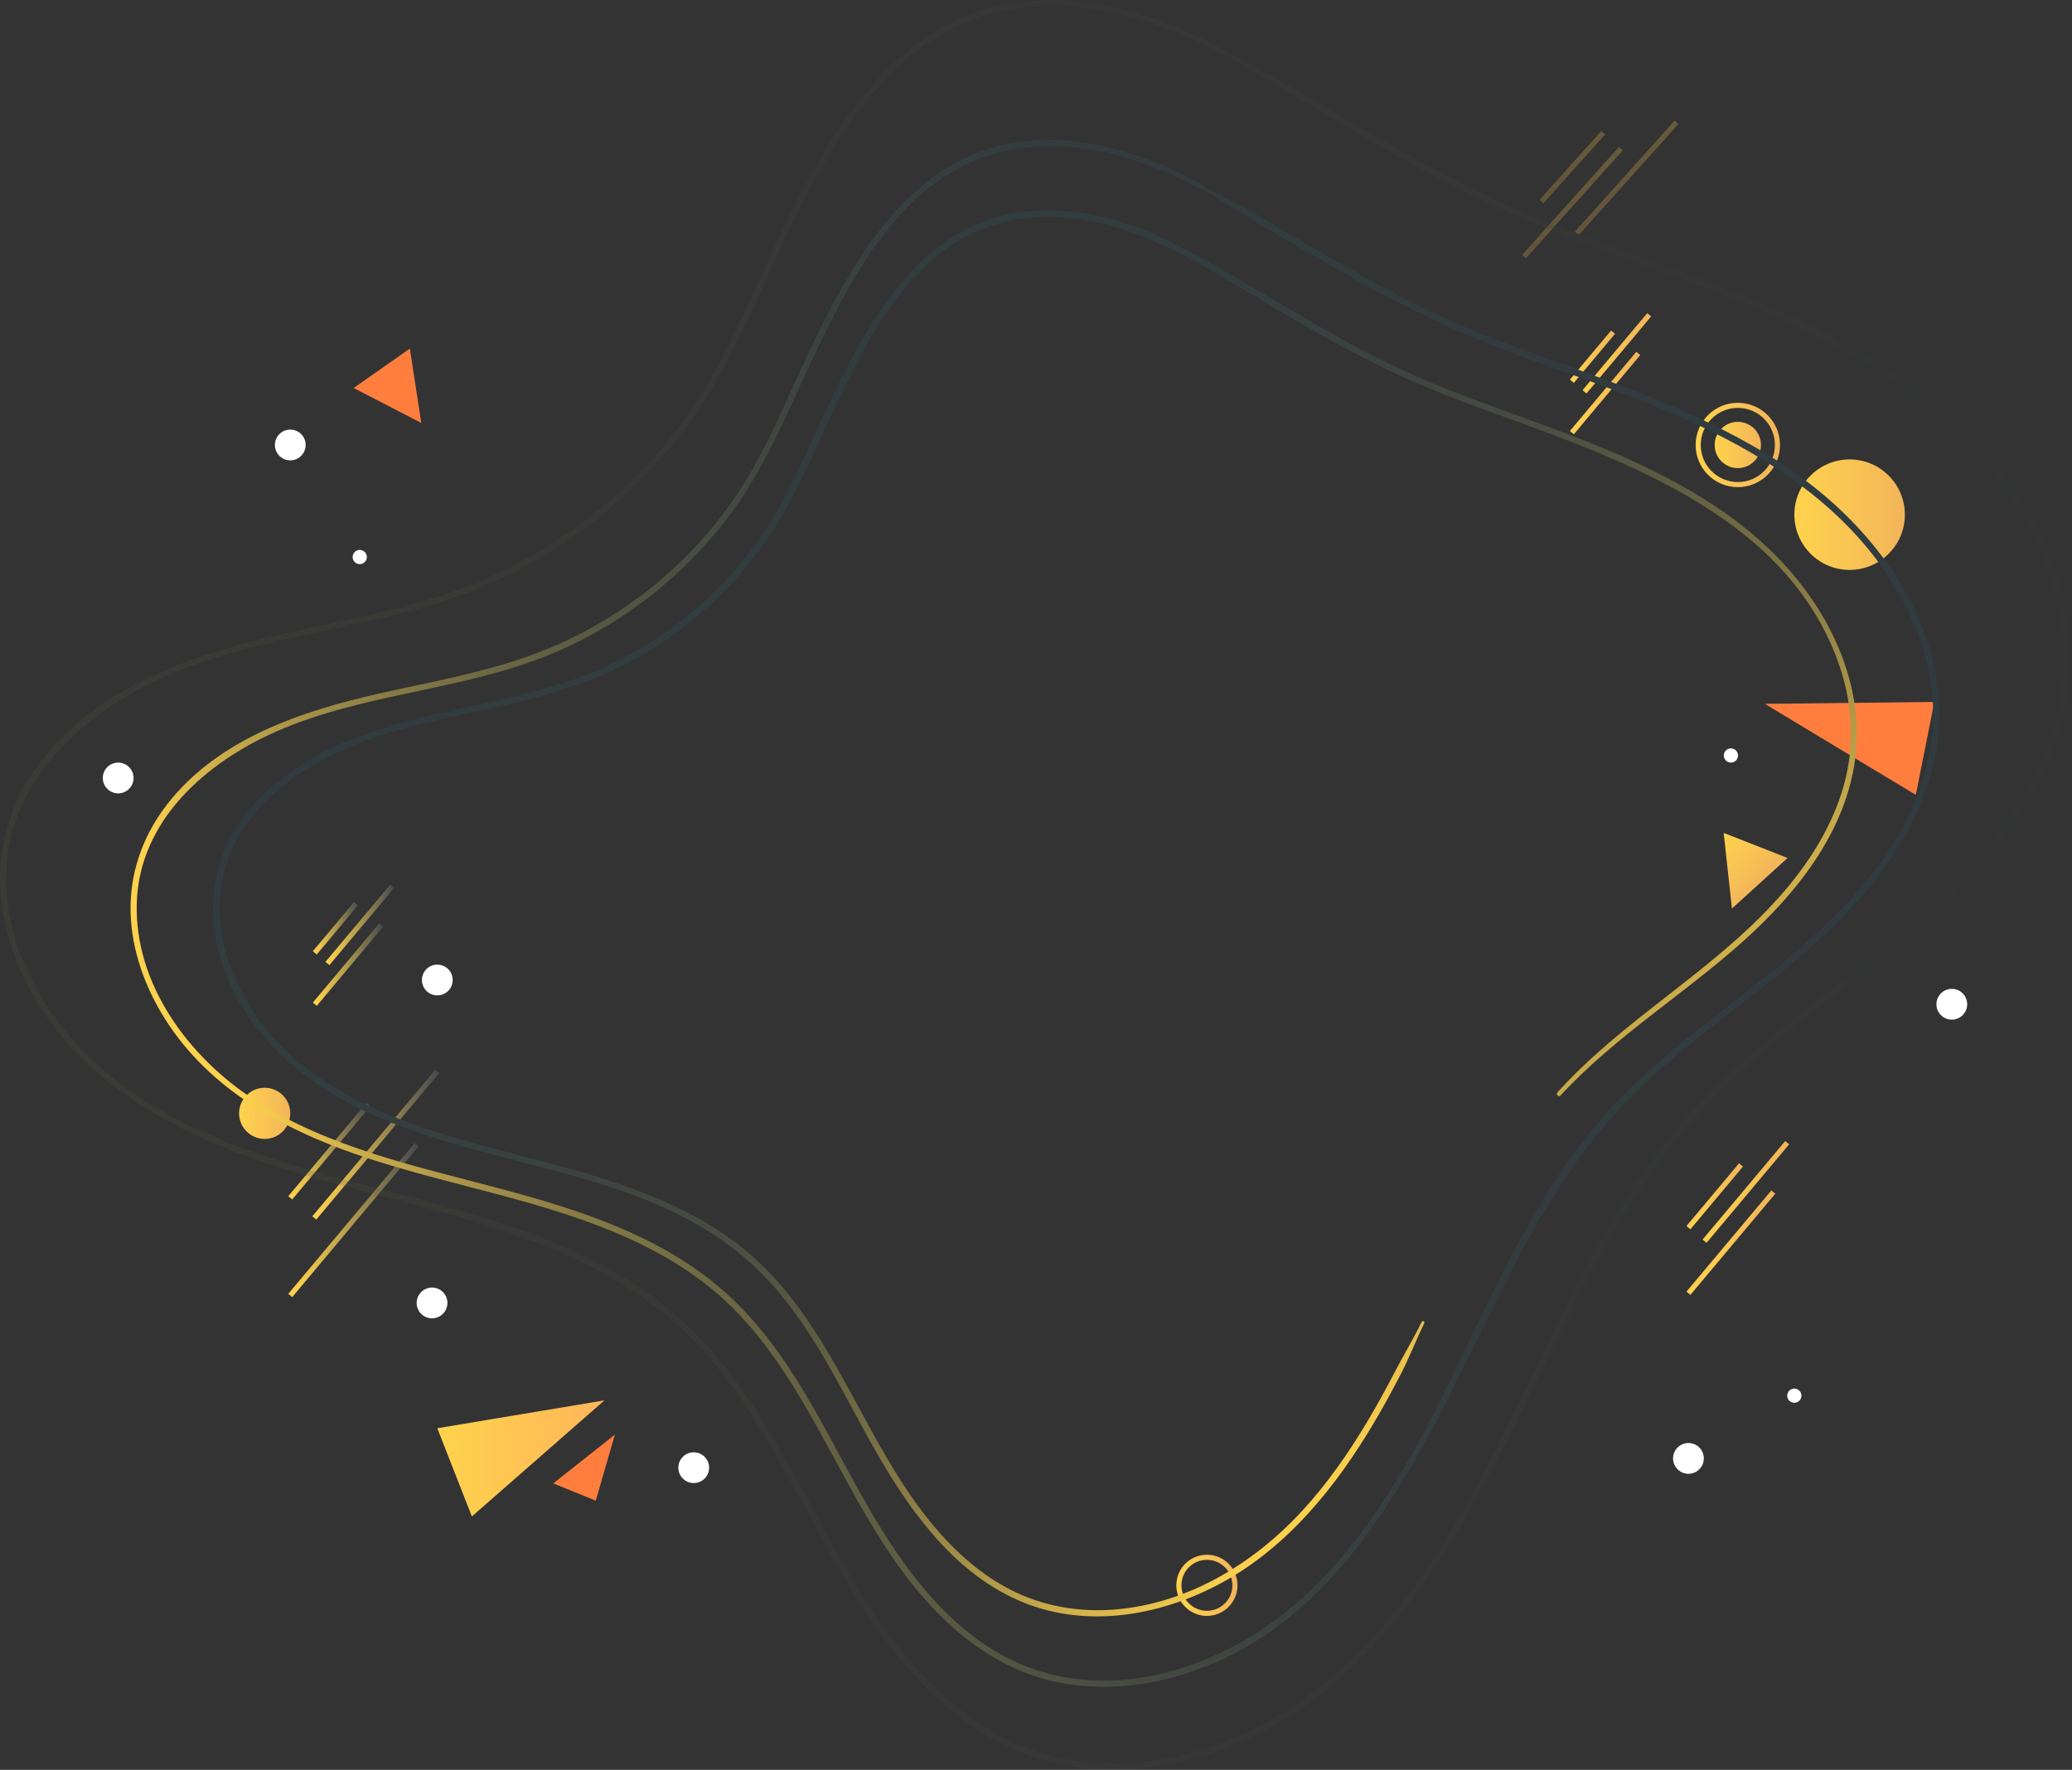 <svg width="405" height="346" viewBox="0 0 405 346" fill="none" xmlns="http://www.w3.org/2000/svg">
<rect x="0" y="0" width="405" height="346" fill="#333333" stroke="none"/>
<path d="M339.682 91.516C342.18 91.516 344.205 89.49 344.205 86.992C344.205 84.494 342.18 82.468 339.682 82.468C337.183 82.468 335.158 84.494 335.158 86.992C335.158 89.49 337.183 91.516 339.682 91.516Z" fill="url(#paint0_linear)"/>
<path d="M339.681 94.739C343.96 94.739 347.428 91.271 347.428 86.992C347.428 82.713 343.96 79.245 339.681 79.245C335.403 79.245 331.934 82.713 331.934 86.992C331.934 91.271 335.403 94.739 339.681 94.739Z" stroke="url(#paint1_linear)" stroke-miterlimit="10"/>
<path d="M241.388 309.927C241.388 312.952 238.932 315.408 235.907 315.408C232.882 315.408 230.426 312.952 230.426 309.927C230.426 306.903 232.882 304.447 235.907 304.447C238.932 304.447 241.388 306.894 241.388 309.927Z" stroke="url(#paint2_linear)" stroke-miterlimit="10"/>
<path d="M361.533 111.417C367.497 111.417 372.332 106.582 372.332 100.617C372.332 94.653 367.497 89.818 361.533 89.818C355.569 89.818 350.734 94.653 350.734 100.617C350.734 106.582 355.569 111.417 361.533 111.417Z" fill="url(#paint3_linear)"/>
<path d="M56.737 217.656C56.737 220.419 54.498 222.658 51.735 222.658C48.972 222.658 46.732 220.419 46.732 217.656C46.732 214.893 48.972 212.654 51.735 212.654C54.498 212.654 56.737 214.893 56.737 217.656Z" fill="url(#paint4_linear)"/>
<path d="M307.239 74.541L315.293 64.942" stroke="url(#paint5_linear)" stroke-miterlimit="10"/>
<path d="M309.713 76.608L322.363 61.538" stroke="url(#paint6_linear)" stroke-miterlimit="10"/>
<path d="M307.239 84.581L320.232 69.087" stroke="url(#paint7_linear)" stroke-miterlimit="10"/>
<path d="M61.532 186.288L69.577 176.69" stroke="url(#paint8_linear)" stroke-miterlimit="10"/>
<path d="M63.997 188.365L76.647 173.286" stroke="url(#paint9_linear)" stroke-miterlimit="10"/>
<path d="M61.532 196.329L74.516 180.834" stroke="url(#paint10_linear)" stroke-miterlimit="10"/>
<path d="M330.029 240.004L340.304 227.742" stroke="url(#paint11_linear)" stroke-miterlimit="10"/>
<path d="M333.18 242.65L349.334 223.39" stroke="url(#paint12_linear)" stroke-miterlimit="10"/>
<path d="M330.029 252.826L346.625 233.042" stroke="url(#paint13_linear)" stroke-miterlimit="10"/>
<g opacity="0.5">
<path opacity="0.5" d="M313.361 25.954L301.298 39.398" stroke="url(#paint14_linear)" stroke-miterlimit="10"/>
<path opacity="0.5" d="M316.819 29.06L297.875 50.179" stroke="url(#paint15_linear)" stroke-miterlimit="10"/>
<path opacity="0.5" d="M327.69 23.913L308.223 45.61" stroke="url(#paint16_linear)" stroke-miterlimit="10"/>
</g>
<path d="M56.737 234.171L72.042 215.922" stroke="url(#paint17_linear)" stroke-miterlimit="10"/>
<path d="M61.432 238.108L85.478 209.448" stroke="url(#paint18_linear)" stroke-miterlimit="10"/>
<path d="M56.737 253.259L81.432 223.805" stroke="url(#paint19_linear)" stroke-miterlimit="10"/>
<path d="M85.478 194.595C87.138 194.595 88.484 193.249 88.484 191.588C88.484 189.928 87.138 188.582 85.478 188.582C83.817 188.582 82.471 189.928 82.471 191.588C82.471 193.249 83.817 194.595 85.478 194.595Z" fill="white"/>
<path d="M87.455 254.722C87.455 256.383 86.109 257.729 84.448 257.729C82.787 257.729 81.441 256.383 81.441 254.722C81.441 253.06 82.787 251.715 84.448 251.715C86.109 251.715 87.455 253.06 87.455 254.722Z" fill="white"/>
<path d="M71.708 108.897C71.708 109.665 71.085 110.288 70.317 110.288C69.55 110.288 68.927 109.665 68.927 108.897C68.927 108.13 69.55 107.507 70.317 107.507C71.085 107.516 71.708 108.13 71.708 108.897Z" fill="white"/>
<path d="M338.327 149.087C339.095 149.087 339.718 148.465 339.718 147.697C339.718 146.929 339.095 146.306 338.327 146.306C337.559 146.306 336.937 146.929 336.937 147.697C336.937 148.465 337.559 149.087 338.327 149.087Z" fill="white"/>
<path d="M352.115 272.853C352.115 273.62 351.491 274.243 350.724 274.243C349.957 274.243 349.333 273.62 349.333 272.853C349.333 272.085 349.957 271.462 350.724 271.462C351.491 271.471 352.115 272.085 352.115 272.853Z" fill="white"/>
<path d="M56.737 89.999C58.398 89.999 59.744 88.653 59.744 86.992C59.744 85.332 58.398 83.985 56.737 83.985C55.076 83.985 53.73 85.332 53.73 86.992C53.73 88.653 55.076 89.999 56.737 89.999Z" fill="white"/>
<path d="M138.606 286.93C138.606 288.591 137.261 289.936 135.599 289.936C133.938 289.936 132.593 288.591 132.593 286.93C132.593 285.268 133.938 283.923 135.599 283.923C137.261 283.923 138.606 285.268 138.606 286.93Z" fill="white"/>
<path d="M333.036 285.115C333.036 286.776 331.69 288.122 330.029 288.122C328.367 288.122 327.022 286.776 327.022 285.115C327.022 283.453 328.367 282.108 330.029 282.108C331.69 282.108 333.036 283.453 333.036 285.115Z" fill="white"/>
<path d="M384.512 196.329C384.512 197.99 383.167 199.336 381.506 199.336C379.844 199.336 378.499 197.99 378.499 196.329C378.499 194.667 379.844 193.322 381.506 193.322C383.167 193.313 384.512 194.667 384.512 196.329Z" fill="white"/>
<path d="M23.102 155.101C24.763 155.101 26.109 153.754 26.109 152.094C26.109 150.433 24.763 149.087 23.102 149.087C21.442 149.087 20.096 150.433 20.096 152.094C20.096 153.754 21.442 155.101 23.102 155.101Z" fill="white"/>
<path d="M108.141 290L116.448 293.377L120.186 280.465L108.141 290Z" fill="#FF7E3D"/>
<path d="M85.478 279.219L92.231 296.465L118.155 273.765L85.478 279.219Z" fill="url(#paint20_linear)"/>
<path d="M378.092 137.232L374.472 155.399L344.964 137.602L378.092 137.232Z" fill="#FF7E3D"/>
<path d="M80.114 68.148L69.125 75.85L82.344 82.685L80.114 68.148Z" fill="#FF7E3D"/>
<path d="M349.406 167.733L336.918 162.83L338.526 177.62L349.406 167.733Z" fill="url(#paint21_linear)"/>
<path d="M234.977 36.12C222.832 29.367 207.79 24.924 193.993 28.879C183.284 31.949 175.202 39.949 169.099 48.96C162.227 59.1 157.388 70.468 152.259 81.547C149.117 88.328 145.695 94.848 141.108 100.789C136.178 107.182 130.308 112.852 123.762 117.566C116.99 122.432 109.532 126.234 101.622 128.861C92.602 131.859 83.229 133.52 73.974 135.615C58.76 139.073 42.624 144.446 32.665 157.25C28.258 162.911 25.64 169.773 25.523 176.97C25.396 184.356 27.762 191.634 31.491 197.954C39.952 212.32 54.66 220.537 70.01 225.801C86.444 231.435 103.789 234.117 119.88 240.798C127.916 244.139 135.609 248.519 141.983 254.505C148.304 260.446 153.189 267.679 157.532 275.137C165.722 289.223 172.313 304.582 184.115 316.167C189.559 321.512 196.069 325.837 203.419 328.04C210.805 330.243 218.697 330.243 226.2 328.645C261.46 321.124 277.153 285.593 291.365 256.419C299.311 240.112 308.124 224.239 321.515 211.733C334.445 199.661 349.876 190.451 361.93 177.412C372.639 165.837 380.693 151.01 378.806 134.785C377.009 119.362 367.411 105.719 355.637 96.067C342.074 84.951 325.298 78.45 309.009 72.473C300.268 69.267 291.42 66.279 282.932 62.432C274.553 58.631 266.499 54.179 258.544 49.574C254.742 47.371 250.968 45.132 247.176 42.911C243.149 40.554 238.968 38.513 234.896 36.247C234.58 36.066 234.291 36.554 234.607 36.735C238.67 38.992 242.535 41.619 246.544 43.976C250.336 46.197 254.11 48.437 257.912 50.64C265.686 55.145 273.56 59.498 281.731 63.236C297.939 70.658 315.257 75.308 331.42 82.857C346.49 89.891 360.666 99.335 369.713 113.62C373.867 120.175 376.828 127.579 377.641 135.326C378.49 143.408 376.865 151.489 373.415 158.812C366.192 174.153 352.729 185.096 339.627 195.272C332.675 200.672 325.65 206.026 319.302 212.139C313.162 218.044 307.88 224.717 303.293 231.886C293.939 246.505 287.392 262.65 279.365 277.99C271.528 292.961 261.939 307.95 247.835 317.756C234.805 326.812 217.641 331.67 202.191 326.361C186.986 321.133 176.936 307.291 169.279 293.891C161.153 279.661 154.399 264.049 142.001 252.871C129.758 241.837 113.658 236.618 98.037 232.446C81.532 228.04 64.295 224.428 49.739 215.02C36.9 206.722 26.227 192.365 26.733 176.482C27.238 160.392 40.24 149.078 54.001 143.01C70.516 135.724 89.044 135.083 105.839 128.617C119.907 123.2 132.376 113.863 141.649 101.999C149.884 91.471 154.525 78.929 160.313 67.01C165.306 56.726 170.968 46.179 179.537 38.396C188.385 30.351 199.744 27.317 211.519 28.96C219.636 30.089 227.356 32.978 234.535 36.888C235.022 37.132 235.456 36.391 234.977 36.12Z" fill="url(#paint22_linear)"/>
<g opacity="0.425">
<path opacity="0.425" d="M239.672 9.971C225.785 2.251 208.575 -2.823 192.801 1.71C180.566 5.222 171.329 14.369 164.358 24.662C156.494 36.274 150.959 49.285 145.081 61.963C141.478 69.737 137.559 77.195 132.313 84.003C126.67 91.326 119.943 97.836 112.43 103.227C104.674 108.807 96.123 113.159 87.067 116.166C76.746 119.597 66.01 121.493 55.419 123.904C38.019 127.859 19.554 133.999 8.159 148.645C3.13 155.11 0.15 162.947 0.006 171.164C-0.139 179.606 2.57 187.913 6.823 195.137C16.493 211.561 33.315 220.961 50.868 226.974C69.685 233.421 89.541 236.491 107.961 244.139C117.18 247.968 126.001 252.988 133.306 259.85C140.548 266.65 146.146 274.939 151.121 283.489C160.485 299.607 168.033 317.187 181.541 330.442C187.762 336.555 195.194 341.494 203.6 344.013C212.042 346.532 221.054 346.532 229.632 344.709C269.966 336.104 287.916 295.444 304.178 262.063C313.28 243.39 323.366 225.205 338.716 210.884C353.524 197.069 371.185 186.523 384.982 171.597C397.226 158.36 406.436 141.412 404.269 122.857C402.21 105.231 391.23 89.629 377.768 78.595C362.255 65.881 343.059 58.441 324.431 51.606C314.417 47.931 304.277 44.509 294.553 40.102C284.964 35.75 275.736 30.658 266.634 25.375C262.282 22.856 257.957 20.292 253.623 17.746C249.018 15.046 244.25 12.671 239.591 10.08C239.275 9.899 238.986 10.387 239.302 10.567C243.952 13.15 248.404 16.12 253 18.811C257.334 21.358 261.668 23.913 266.011 26.441C274.905 31.597 283.916 36.581 293.271 40.861C311.826 49.358 331.655 54.676 350.156 63.317C367.42 71.38 383.655 82.197 394.029 98.559C398.788 106.071 402.183 114.568 403.113 123.453C404.088 132.726 402.219 141.981 398.255 150.387C389.975 167.958 374.562 180.491 359.564 192.148C351.6 198.333 343.564 204.455 336.296 211.453C329.271 218.207 323.23 225.846 317.984 234.044C307.275 250.785 299.781 269.268 290.589 286.83C281.605 303.986 270.625 321.151 254.462 332.383C239.528 342.758 219.844 348.329 202.137 342.234C184.71 336.239 173.18 320.383 164.403 305.015C155.103 288.735 147.374 270.866 133.189 258.072C119.184 245.449 100.764 239.48 82.895 234.713C63.997 229.665 44.249 225.521 27.59 214.758C12.872 205.25 0.638 188.78 1.206 170.568C1.784 152.121 16.692 139.137 32.466 132.175C51.374 123.832 72.602 123.101 91.834 115.687C107.916 109.493 122.182 98.802 132.792 85.24C142.218 73.186 147.527 58.838 154.146 45.204C159.871 33.421 166.354 21.348 176.169 12.427C186.327 3.199 199.347 -0.277 212.864 1.619C222.164 2.919 231.004 6.224 239.221 10.712C239.726 10.974 240.16 10.233 239.672 9.971Z" fill="url(#paint23_linear)"/>
</g>
<path d="M305.027 214.153C315.663 202.658 329.117 194.405 340.729 184.004C350.851 174.938 360.151 163.417 362.427 149.647C364.612 136.356 359.447 123.281 351.113 113.069C341.831 101.692 328.91 94.306 315.6 88.563C301.054 82.288 285.695 78.017 271.428 71.082C257.216 64.166 244.16 55.209 230.155 47.94C219.546 42.432 206.516 39.064 194.715 42.468C185.631 45.087 178.588 51.624 173.189 59.154C167.022 67.75 162.679 77.52 158.281 87.082C155.762 92.572 153.297 98.08 149.983 103.155C146.272 108.825 141.785 113.981 136.701 118.459C131.491 123.055 125.64 126.92 119.374 129.909C112.159 133.349 104.403 135.362 96.629 137.087C82.489 140.22 67.753 142.748 55.879 151.651C50.886 155.399 46.57 160.166 44.051 165.936C41.532 171.697 41.026 178.08 42.299 184.22C45.035 197.385 54.696 207.986 66.1 214.523C91.87 229.304 126.092 226.767 148.232 248.347C158.977 258.821 164.801 272.925 172.295 285.647C178.95 296.952 187.518 308.194 200.042 313.277C212.819 318.469 227.374 315.76 239.139 309.241C251.862 302.198 261.18 290.568 268.494 278.252C270.336 275.146 272.07 271.986 273.731 268.78C275.447 265.485 276.765 262.035 278.381 258.695C278.535 258.37 278.056 258.081 277.894 258.406C276.295 261.719 274.363 264.889 272.666 268.148C270.959 271.426 269.189 274.677 267.293 277.855C263.564 284.112 259.383 290.117 254.435 295.471C244.891 305.801 232.024 313.566 217.767 314.668C210.914 315.2 203.997 314.036 197.83 310.948C191.807 307.932 186.733 303.372 182.435 298.234C173.378 287.408 167.961 274.243 160.593 262.315C156.927 256.383 152.737 250.713 147.545 246.026C142.326 241.313 136.214 237.701 129.803 234.875C116.629 229.06 102.408 226.442 88.665 222.351C74.976 218.279 61.062 212.455 51.879 201.042C43.563 190.703 39.617 176.293 46.335 164.094C52.854 152.256 66.1 145.954 78.597 142.514C93.216 138.487 108.539 136.961 122.173 129.891C133.676 123.931 143.618 114.983 150.769 104.184C156.873 94.974 160.638 84.337 165.586 74.495C169.956 65.818 175.004 57.023 182.444 50.595C190.155 43.931 199.898 41.412 209.947 42.676C224.945 44.554 237.623 53.502 250.363 60.942C257.072 64.861 263.835 68.707 270.833 72.103C277.578 75.38 284.53 78.044 291.573 80.599C317.776 90.143 349.74 101.168 359.6 130.333C361.776 136.762 362.418 143.642 361.144 150.324C359.844 157.132 356.747 163.453 352.765 169.087C344.259 181.15 332.124 189.692 320.711 198.758C314.959 203.326 309.361 208.094 304.422 213.539C304.052 213.954 304.657 214.559 305.027 214.153Z" fill="url(#paint24_linear)"/>
<defs>
<linearGradient id="paint0_linear" x1="335.162" y1="86.996" x2="344.2" y2="86.996" gradientUnits="userSpaceOnUse">
<stop offset="0.028" stop-color="#FFD24D"/>
<stop offset="0.715" stop-color="#F6BE56"/>
<stop offset="1" stop-color="#F2B45A"/>
</linearGradient>
<linearGradient id="paint1_linear" x1="331.48" y1="86.996" x2="347.882" y2="86.996" gradientUnits="userSpaceOnUse">
<stop offset="0.028" stop-color="#FFD24D"/>
<stop offset="0.715" stop-color="#F6BE56"/>
<stop offset="1" stop-color="#F2B45A"/>
</linearGradient>
<linearGradient id="paint2_linear" x1="229.972" y1="309.924" x2="241.835" y2="309.924" gradientUnits="userSpaceOnUse">
<stop offset="0.028" stop-color="#FFD24D"/>
<stop offset="0.715" stop-color="#F6BE56"/>
<stop offset="1" stop-color="#F2B45A"/>
</linearGradient>
<linearGradient id="paint3_linear" x1="350.729" y1="100.621" x2="372.333" y2="100.621" gradientUnits="userSpaceOnUse">
<stop offset="0.028" stop-color="#FFD24D"/>
<stop offset="0.715" stop-color="#F6BE56"/>
<stop offset="1" stop-color="#F2B45A"/>
</linearGradient>
<linearGradient id="paint4_linear" x1="46.739" y1="217.653" x2="56.736" y2="217.653" gradientUnits="userSpaceOnUse">
<stop offset="0.028" stop-color="#FFD24D"/>
<stop offset="0.715" stop-color="#F6BE56"/>
<stop offset="1" stop-color="#F2B45A"/>
</linearGradient>
<linearGradient id="paint5_linear" x1="306.538" y1="70.155" x2="315.997" y2="69.326" gradientUnits="userSpaceOnUse">
<stop offset="0.028" stop-color="#FFD24D"/>
<stop offset="0.715" stop-color="#F6BE56"/>
<stop offset="1" stop-color="#F2B45A"/>
</linearGradient>
<linearGradient id="paint6_linear" x1="308.789" y1="69.709" x2="323.286" y2="68.438" gradientUnits="userSpaceOnUse">
<stop offset="0.028" stop-color="#FFD24D"/>
<stop offset="0.715" stop-color="#F6BE56"/>
<stop offset="1" stop-color="#F2B45A"/>
</linearGradient>
<linearGradient id="paint7_linear" x1="306.301" y1="77.485" x2="321.178" y2="76.181" gradientUnits="userSpaceOnUse">
<stop offset="0.028" stop-color="#FFD24D"/>
<stop offset="0.715" stop-color="#F6BE56"/>
<stop offset="1" stop-color="#F2B45A"/>
</linearGradient>
<linearGradient id="paint8_linear" x1="61.181" y1="181.489" x2="69.923" y2="181.489" gradientUnits="userSpaceOnUse">
<stop offset="0.028" stop-color="#FFD24D"/>
<stop offset="0.167" stop-color="#EBC34D"/>
<stop offset="0.454" stop-color="#B69D4D"/>
<stop offset="0.86" stop-color="#625F4E"/>
<stop offset="1" stop-color="#44494E"/>
</linearGradient>
<linearGradient id="paint9_linear" x1="63.653" y1="180.822" x2="76.991" y2="180.822" gradientUnits="userSpaceOnUse">
<stop offset="0.028" stop-color="#FFD24D"/>
<stop offset="0.167" stop-color="#EBC34D"/>
<stop offset="0.454" stop-color="#B69D4D"/>
<stop offset="0.86" stop-color="#625F4E"/>
<stop offset="1" stop-color="#44494E"/>
</linearGradient>
<linearGradient id="paint10_linear" x1="61.181" y1="188.582" x2="74.866" y2="188.582" gradientUnits="userSpaceOnUse">
<stop offset="0.028" stop-color="#FFD24D"/>
<stop offset="0.167" stop-color="#EBC34D"/>
<stop offset="0.454" stop-color="#B69D4D"/>
<stop offset="0.86" stop-color="#625F4E"/>
<stop offset="1" stop-color="#44494E"/>
</linearGradient>
<linearGradient id="paint11_linear" x1="329.213" y1="234.395" x2="341.119" y2="233.352" gradientUnits="userSpaceOnUse">
<stop offset="0.028" stop-color="#FFD24D"/>
<stop offset="0.715" stop-color="#F6BE56"/>
<stop offset="1" stop-color="#F2B45A"/>
</linearGradient>
<linearGradient id="paint12_linear" x1="332.089" y1="233.825" x2="350.431" y2="232.218" gradientUnits="userSpaceOnUse">
<stop offset="0.028" stop-color="#FFD24D"/>
<stop offset="0.715" stop-color="#F6BE56"/>
<stop offset="1" stop-color="#F2B45A"/>
</linearGradient>
<linearGradient id="paint13_linear" x1="328.91" y1="243.759" x2="347.737" y2="242.109" gradientUnits="userSpaceOnUse">
<stop offset="0.028" stop-color="#FFD24D"/>
<stop offset="0.715" stop-color="#F6BE56"/>
<stop offset="1" stop-color="#F2B45A"/>
</linearGradient>
<linearGradient id="paint14_linear" x1="306.966" y1="25.984" x2="307.691" y2="39.373" gradientUnits="userSpaceOnUse">
<stop offset="0.028" stop-color="#FFD24D"/>
<stop offset="0.715" stop-color="#F6BE56"/>
<stop offset="1" stop-color="#F2B45A"/>
</linearGradient>
<linearGradient id="paint15_linear" x1="306.787" y1="29.288" x2="307.907" y2="49.96" gradientUnits="userSpaceOnUse">
<stop offset="0.028" stop-color="#FFD24D"/>
<stop offset="0.715" stop-color="#F6BE56"/>
<stop offset="1" stop-color="#F2B45A"/>
</linearGradient>
<linearGradient id="paint16_linear" x1="317.383" y1="24.154" x2="318.532" y2="45.375" gradientUnits="userSpaceOnUse">
<stop offset="0.028" stop-color="#FFD24D"/>
<stop offset="0.715" stop-color="#F6BE56"/>
<stop offset="1" stop-color="#F2B45A"/>
</linearGradient>
<linearGradient id="paint17_linear" x1="55.683" y1="225.81" x2="73.092" y2="224.284" gradientUnits="userSpaceOnUse">
<stop offset="0.028" stop-color="#FFD24D"/>
<stop offset="0.167" stop-color="#EBC34D"/>
<stop offset="0.454" stop-color="#B69D4D"/>
<stop offset="0.86" stop-color="#625F4E"/>
<stop offset="1" stop-color="#44494E"/>
</linearGradient>
<linearGradient id="paint18_linear" x1="59.962" y1="224.962" x2="86.949" y2="222.597" gradientUnits="userSpaceOnUse">
<stop offset="0.028" stop-color="#FFD24D"/>
<stop offset="0.167" stop-color="#EBC34D"/>
<stop offset="0.454" stop-color="#B69D4D"/>
<stop offset="0.86" stop-color="#625F4E"/>
<stop offset="1" stop-color="#44494E"/>
</linearGradient>
<linearGradient id="paint19_linear" x1="55.232" y1="239.745" x2="82.941" y2="237.317" gradientUnits="userSpaceOnUse">
<stop offset="0.028" stop-color="#FFD24D"/>
<stop offset="0.167" stop-color="#EBC34D"/>
<stop offset="0.454" stop-color="#B69D4D"/>
<stop offset="0.86" stop-color="#625F4E"/>
<stop offset="1" stop-color="#44494E"/>
</linearGradient>
<linearGradient id="paint20_linear" x1="85.476" y1="285.116" x2="118.155" y2="285.116" gradientUnits="userSpaceOnUse">
<stop offset="0.028" stop-color="#FFD24D"/>
<stop offset="0.715" stop-color="#FFBE56"/>
<stop offset="1" stop-color="#FFB45A"/>
</linearGradient>
<linearGradient id="paint21_linear" x1="335.396" y1="164.409" x2="344.315" y2="173.011" gradientUnits="userSpaceOnUse">
<stop offset="0.028" stop-color="#FFD24D"/>
<stop offset="0.715" stop-color="#F6BE56"/>
<stop offset="1" stop-color="#F2B45A"/>
</linearGradient>
<linearGradient id="paint22_linear" x1="45.557" y1="238.924" x2="374.484" y2="119.204" gradientUnits="userSpaceOnUse">
<stop offset="0.028" stop-color="#FFD24D"/>
<stop offset="0.036" stop-color="#F7CC4C"/>
<stop offset="0.08" stop-color="#CEAE4A"/>
<stop offset="0.129" stop-color="#A89348"/>
<stop offset="0.183" stop-color="#887B45"/>
<stop offset="0.243" stop-color="#6C6744"/>
<stop offset="0.31" stop-color="#565742"/>
<stop offset="0.388" stop-color="#454B41"/>
<stop offset="0.486" stop-color="#3A4241"/>
<stop offset="0.622" stop-color="#333D40"/>
<stop offset="1" stop-color="#313C40"/>
</linearGradient>
<linearGradient id="paint23_linear" x1="0.004" y1="173.004" x2="404.592" y2="173.004" gradientUnits="userSpaceOnUse">
<stop stop-color="#5C5A44"/>
<stop offset="0.61" stop-color="#3F4541"/>
<stop offset="1" stop-color="#313C40"/>
</linearGradient>
<linearGradient id="paint24_linear" x1="125.252" y1="81.626" x2="297.439" y2="253.814" gradientUnits="userSpaceOnUse">
<stop stop-color="#313C40"/>
<stop offset="0.251" stop-color="#333E40"/>
<stop offset="0.397" stop-color="#3C4441"/>
<stop offset="0.516" stop-color="#4A4E42"/>
<stop offset="0.621" stop-color="#5E5D43"/>
<stop offset="0.716" stop-color="#786F44"/>
<stop offset="0.804" stop-color="#988746"/>
<stop offset="0.887" stop-color="#BDA249"/>
<stop offset="0.964" stop-color="#E8C14C"/>
<stop offset="1" stop-color="#FFD24D"/>
</linearGradient>
</defs>
</svg>
